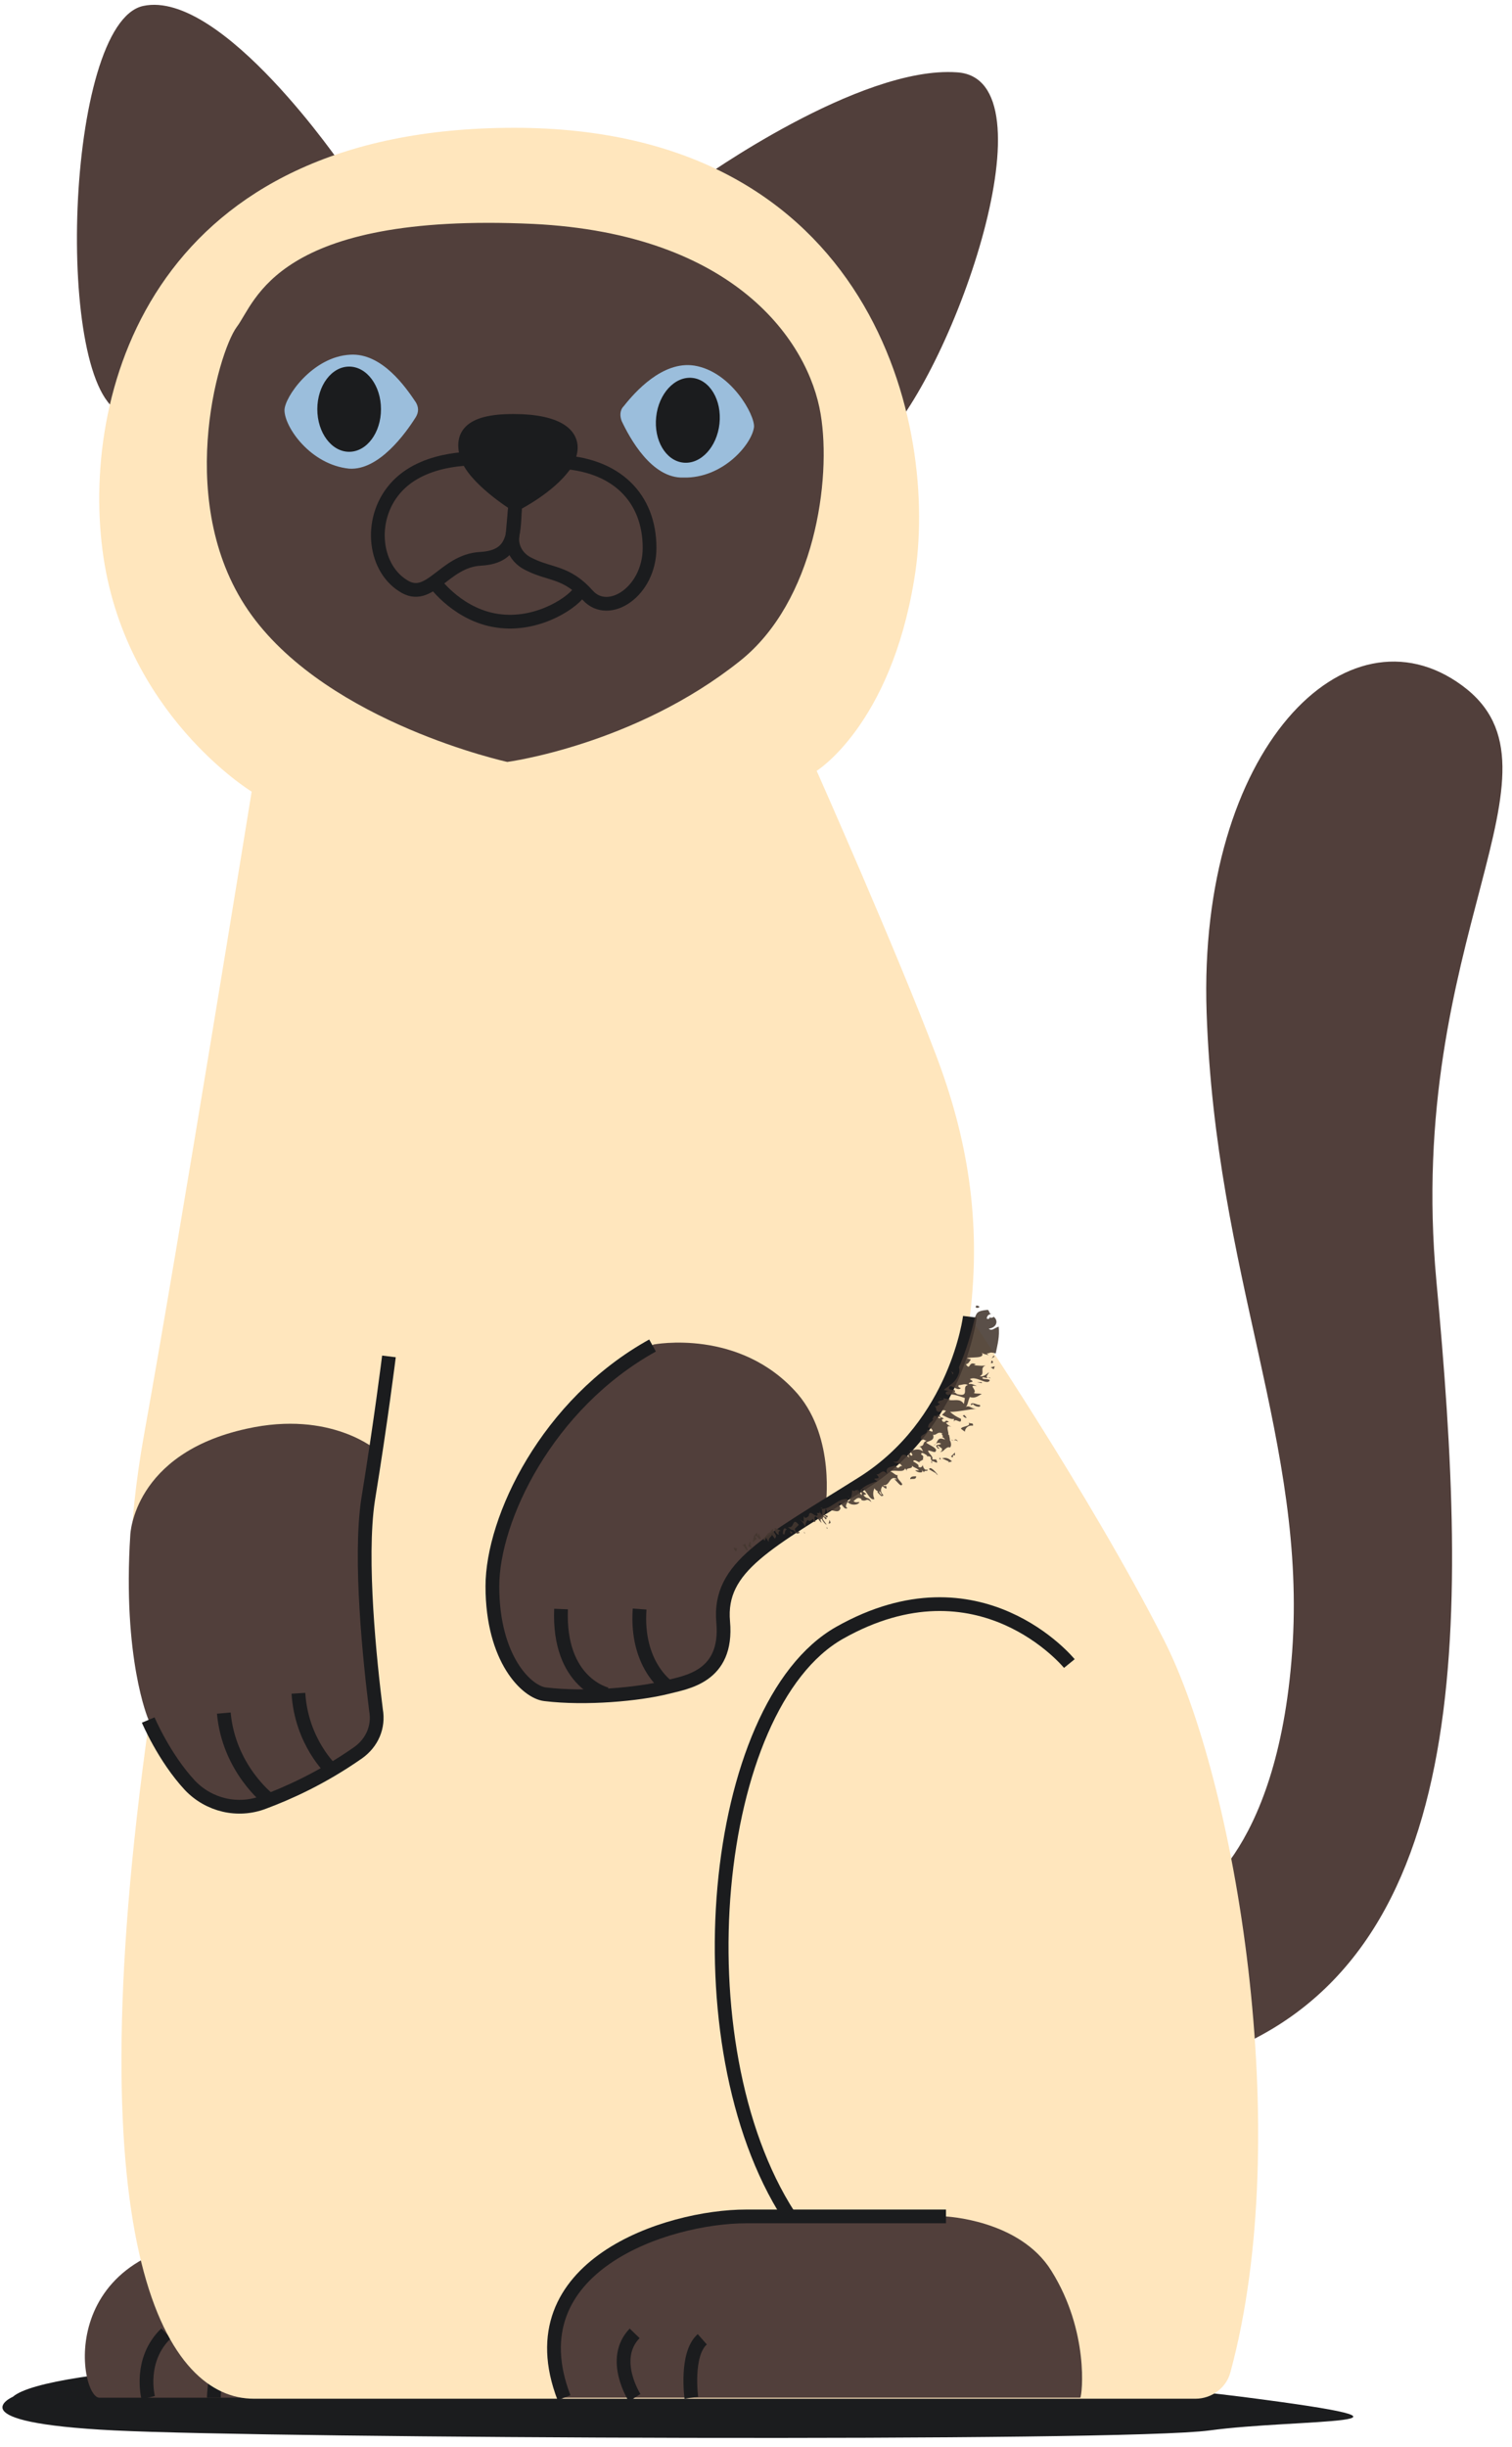 <svg width="110" height="178" viewBox="0 0 110 178" fill="none" xmlns="http://www.w3.org/2000/svg">
<path d="M0.941 174.325C0.941 174.325 -3.329 176.198 8.322 176.775C19.974 177.351 81.632 177.64 88 176.775C94.368 175.91 106.671 176.415 90.316 174.325C73.96 172.235 57.099 173.46 40.599 172.235C24.099 171.01 3.401 172.163 0.941 174.325Z" fill="#1B1C1E"/>
<path d="M86.408 138.22C86.408 138.22 92.921 135.266 94.007 120.132C95.092 104.998 88.434 92.819 87.783 73.65C87.132 54.481 97.987 43.671 106.382 49.869C114.776 56.066 102.184 68.173 104.5 93.18C106.816 118.114 107.467 143.337 87.566 149.823C87.638 149.823 84.237 145.138 86.408 138.22Z" fill="#513F3B"/>
<path d="M33.868 174.397C33.868 174.397 8.757 174.397 7.237 174.397C5.717 174.397 3.836 163.011 17.151 162.794C30.467 162.578 38.5 162.794 38.5 162.794L33.868 174.397Z" fill="#513F3B"/>
<path d="M10.783 174.397C10.783 174.397 10.059 171.658 12.085 169.713" stroke="#1B1C1E" stroke-miterlimit="10"/>
<path d="M15.559 174.397C15.559 174.397 15.559 172.163 16.572 171.154" stroke="#1B1C1E" stroke-miterlimit="10"/>
<path d="M24.967 12.179C24.967 12.179 16.138 -0.793 10.421 0.432C4.704 1.657 3.908 28.393 8.901 30.051C13.822 31.781 24.967 12.179 24.967 12.179Z" fill="#513F3B"/>
<path d="M50.875 13.116C50.875 13.116 62.526 4.756 69.618 5.261C76.783 5.693 69.474 26.736 64.191 32.141C58.908 37.546 50.875 13.116 50.875 13.116Z" fill="#513F3B"/>
<path d="M18.309 57.58C18.309 57.58 8.974 51.887 7.454 39.996C5.934 28.105 11.362 9.296 37.414 9.296C63.467 9.296 68.388 30.988 66.507 42.158C64.77 52.751 59.414 56.066 59.414 56.066C59.414 56.066 65.204 69.11 68.099 76.749C70.342 82.658 71.428 88.712 70.559 95.774C70.559 95.774 79.243 108.602 84.671 119.267C89.882 129.5 94.224 155.155 89.52 172.523C89.23 173.676 88.145 174.469 86.987 174.469H18.454C12.375 174.469 5.283 164.524 10.855 125.104C10.855 125.104 7.961 118.33 10.493 104.278C13.026 90.225 18.309 57.58 18.309 57.58Z" fill="#FFE6BD"/>
<path d="M78.592 174.397C78.592 174.397 74.178 174.397 72.875 174.397H40.961C37.27 164.812 48.487 161.209 54.204 161.209C58.618 161.209 68.75 161.209 68.75 161.209C68.75 161.209 74.178 161.425 76.493 165.172C79.243 169.568 78.737 174.181 78.592 174.397Z" fill="#513F3B"/>
<path d="M26.053 127.483C23.375 129.356 20.915 130.437 19.178 131.086C17.296 131.734 15.197 131.302 13.822 129.789C11.941 127.771 10.783 125.032 10.783 125.032C10.783 125.032 8.901 120.636 9.48 111.628C9.48 111.628 9.697 105.719 17.947 103.917C24.099 102.548 27.428 105.503 27.428 105.503C27.283 106.656 27.066 107.809 26.849 109.106C26.125 113.43 26.993 120.925 27.428 124.384C27.572 125.537 27.066 126.762 26.053 127.483Z" fill="#513F3B"/>
<path d="M10.783 125.104C10.783 125.104 11.941 127.843 13.822 129.861C15.197 131.302 17.296 131.806 19.178 131.086C20.915 130.437 23.375 129.356 26.053 127.483C27.066 126.762 27.572 125.609 27.355 124.384C26.921 120.925 26.125 113.43 26.776 109.106C27.717 103.341 28.296 98.657 28.296 98.657" stroke="#1B1C1E" stroke-miterlimit="10"/>
<path d="M19.54 130.87C19.54 130.87 16.645 128.636 16.283 124.6" stroke="#1B1C1E" stroke-miterlimit="10"/>
<path d="M24.099 128.708C24.099 128.708 21.928 126.69 21.71 123.159" stroke="#1B1C1E" stroke-miterlimit="10"/>
<path d="M60.066 109.538C55 112.637 52.395 114.439 52.684 117.898C53.046 121.934 49.934 122.294 48.559 122.654C46.533 123.159 42.697 123.519 39.73 123.159C38.428 123.015 35.895 120.636 35.895 115.304C35.895 110.403 39.875 102.044 47.546 97.792C47.546 97.792 53.842 96.567 58.039 101.395C60.789 104.638 60.066 109.538 60.066 109.538Z" fill="#513F3B"/>
<path d="M70.559 95.774C70.559 95.774 69.618 103.557 62.743 107.881C55.868 112.205 52.25 113.934 52.612 117.97C52.974 122.006 49.862 122.366 48.487 122.726C46.461 123.231 42.625 123.591 39.658 123.231C38.355 123.087 35.822 120.709 35.822 115.376C35.822 110.475 39.803 102.116 47.474 97.864" stroke="#1B1C1E" stroke-miterlimit="10"/>
<path d="M44.145 123.231C44.145 123.231 40.599 122.438 40.816 117.033" stroke="#1B1C1E" stroke-miterlimit="10"/>
<path d="M48.559 122.654C48.559 122.654 46.243 121.069 46.533 117.033" stroke="#1B1C1E" stroke-miterlimit="10"/>
<path d="M77.796 120.997C77.796 120.997 71.283 112.998 61.079 118.763C51.671 124.096 49.355 148.67 57.388 161.137" stroke="#1B1C1E" stroke-miterlimit="10"/>
<path d="M41.033 174.397C37.342 164.812 48.559 161.209 54.276 161.209C58.691 161.209 68.822 161.209 68.822 161.209" stroke="#1B1C1E" stroke-miterlimit="10"/>
<path d="M46.171 174.397C46.171 174.397 44.362 171.586 46.171 169.713" stroke="#1B1C1E" stroke-miterlimit="10"/>
<path d="M50.296 174.397C50.296 174.397 49.862 171.226 51.092 170.145" stroke="#1B1C1E" stroke-miterlimit="10"/>
<path d="M36.908 55.418C36.908 55.418 24.026 52.607 18.309 44.752C12.592 36.897 15.849 25.655 17.224 23.781C18.599 21.98 20.046 15.422 38.789 16.287C53.48 17.007 58.836 24.862 59.704 30.123C60.5 34.879 59.27 43.743 53.842 48.067C46.171 54.193 36.908 55.418 36.908 55.418Z" fill="#513F3B"/>
<path d="M30.25 30.339C30.467 29.979 30.467 29.619 30.25 29.258C29.526 28.177 27.79 25.655 25.474 25.799C22.724 25.943 20.697 28.898 20.697 29.835C20.697 31.06 22.579 33.798 25.401 34.087C27.572 34.231 29.526 31.492 30.25 30.339Z" fill="#9BBEDC"/>
<path d="M25.401 32.861C26.68 32.861 27.717 31.474 27.717 29.763C27.717 28.051 26.68 26.664 25.401 26.664C24.123 26.664 23.085 28.051 23.085 29.763C23.085 31.474 24.123 32.861 25.401 32.861Z" fill="#1B1C1E"/>
<path d="M34.954 33.366C34.954 33.366 31.118 33.078 28.947 35.312C26.776 37.546 27.138 41.221 29.309 42.59C31.263 43.888 32.276 40.789 34.954 40.645C37.632 40.5 37.342 38.555 37.487 36.609C37.559 34.735 34.954 33.366 34.954 33.366Z" stroke="#1B1C1E" stroke-miterlimit="10"/>
<path d="M37.27 39.131C37.27 39.131 37.125 40.428 38.572 41.077C40.02 41.798 41.25 41.581 42.77 43.311C44.289 44.968 47.257 43.023 47.257 39.852C47.257 36.249 44.868 33.726 40.526 33.582C36.184 33.438 37.632 35.023 37.632 35.023L37.27 39.131Z" stroke="#1B1C1E" stroke-miterlimit="10"/>
<path d="M31.625 42.374C31.625 42.374 33.434 44.896 36.474 45.185C39.296 45.473 41.829 43.743 42.263 42.879" stroke="#1B1C1E" stroke-miterlimit="10"/>
<path d="M37.487 36.681C37.487 36.681 34.375 34.735 33.941 33.078C33.507 31.492 34.375 30.483 37.993 30.628C40.961 30.772 42.263 31.925 41.105 33.798C39.947 35.456 37.487 36.681 37.487 36.681Z" fill="#1B1C1E" stroke="#1B1C1E" stroke-miterlimit="10"/>
<g opacity="0.88">
<path d="M66 105.719C66.072 105.719 66.072 105.719 66.145 105.791C66.145 105.791 66.072 105.791 66 105.719Z" fill="#443730"/>
<path d="M61.803 108.962L61.658 108.818C61.803 108.89 61.803 108.962 61.803 108.962Z" fill="#443730"/>
<path d="M68.605 101.755C68.533 101.683 68.533 101.683 68.605 101.755C68.533 101.683 68.533 101.683 68.605 101.755Z" fill="#443730"/>
<path d="M68.967 101.539C68.967 101.539 68.967 101.467 69.04 101.467L68.967 101.539C69.04 101.539 69.112 101.467 68.967 101.539Z" fill="#443730"/>
<path d="M71.934 100.17L72.079 100.242C72.007 100.242 71.934 100.242 71.934 100.17Z" fill="#443730"/>
<path d="M68.388 101.683C68.46 101.683 68.46 101.683 68.533 101.683C68.46 101.683 68.388 101.755 68.388 101.683Z" fill="#443730"/>
<path d="M65.928 105.647C65.999 105.719 65.999 105.719 65.928 105.647C65.999 105.719 65.999 105.719 65.928 105.647Z" fill="#443730"/>
<path d="M59.849 109.683C59.776 109.683 59.776 109.683 59.704 109.683C59.776 109.611 59.849 109.683 59.849 109.683Z" fill="#443730"/>
<path d="M68.171 103.053C68.533 103.341 68.316 102.909 68.678 103.197C68.533 103.197 68.46 103.269 68.605 103.413C68.895 103.485 68.678 103.197 69.04 103.413L68.822 103.485C68.967 103.701 69.257 103.773 69.184 103.773C68.678 103.557 69.112 104.278 68.967 104.35H69.04L69.112 104.71C69.112 104.71 69.04 104.71 69.04 104.638C69.184 104.854 69.257 105.143 69.112 105.287C68.822 105.143 68.605 105.719 68.388 105.575C68.533 105.575 68.533 105.503 68.533 105.359L68.243 105.143C68.099 105.287 68.533 105.359 68.243 105.359C67.882 104.998 68.388 105.143 68.46 104.998C68.316 104.926 68.243 104.926 68.099 104.998C68.243 104.782 68.243 104.494 68.75 104.71C68.678 104.566 68.533 104.494 68.46 104.494C68.822 104.566 68.316 104.206 68.605 104.278C68.171 104.062 68.171 104.422 67.882 104.35C68.026 104.782 67.592 104.782 67.375 104.926C67.665 105.143 67.954 105.215 68.099 105.431C68.099 105.791 67.809 105.503 67.52 105.503C67.52 105.719 67.954 105.935 67.809 106.151H68.099C68.388 106.656 67.809 106.151 67.809 106.296C67.737 106.151 67.665 106.079 67.737 106.007C67.592 105.863 67.447 105.935 67.447 105.935V105.863C67.23 105.719 67.013 105.575 67.013 105.791C67.303 105.935 67.085 106.079 67.158 106.151H67.23C67.085 106.151 67.013 106.296 66.868 106.296L66.941 106.368C66.796 106.368 66.507 106.079 66.434 106.296C66.579 106.368 66.941 106.584 66.796 106.656C66.941 106.8 67.085 106.728 67.158 106.512C67.085 106.656 67.303 107.016 67.447 106.872C67.592 107.088 67.23 106.872 67.23 107.088C67.158 107.016 67.085 106.944 67.013 106.872C67.303 107.16 66.796 107.16 66.579 106.944H66.868C66.651 106.728 66.362 106.728 66.29 106.512C66.579 106.944 65.783 106.656 66 107.016L65.855 106.8C65.71 107.16 65.132 106.872 64.77 107.016C64.987 107.088 65.276 107.449 65.349 107.232C65.132 107.521 65.566 107.737 65.638 107.953C65.566 108.241 65.204 107.665 65.059 107.593H65.276C64.697 107.232 64.77 108.097 64.263 108.025C64.335 108.169 64.408 108.025 64.48 108.097C64.553 108.457 64.335 108.169 64.191 108.097C64.118 108.241 63.974 108.457 64.263 108.746C64.191 108.962 64.118 108.53 63.974 108.457V108.53C63.829 108.457 63.684 108.385 63.612 108.241C63.539 108.457 63.467 108.674 63.612 109.034C63.25 109.178 63.033 108.313 62.743 108.313C62.743 108.53 62.888 108.53 63.033 108.674L62.816 108.746C63.105 109.106 63.178 108.818 63.395 109.25C62.961 108.89 63.105 109.25 62.671 109.106V109.034C62.382 108.818 62.237 109.106 62.092 109.178C62.237 109.322 62.382 109.25 62.526 109.25C62.454 109.466 61.947 109.538 61.658 109.25C61.586 109.394 61.441 109.611 61.658 109.683C61.368 109.899 61.224 109.178 61.007 109.394L61.151 109.683C61.007 110.259 60.355 109.538 60.211 110.043L60.066 109.683C60.066 109.899 59.993 109.971 59.993 110.187L60.211 110.259C60.211 110.619 59.921 109.971 59.849 110.331C59.776 110.187 59.849 109.899 59.776 109.755C60.5 109.755 60.934 108.962 61.658 109.034C61.658 109.106 61.658 109.178 61.73 109.25C61.73 109.106 61.947 109.178 61.803 108.962C62.02 108.962 61.947 108.457 62.02 108.385C62.237 108.602 62.309 108.097 62.454 108.602L62.382 108.313C62.526 108.457 62.599 108.674 62.671 108.746C62.743 108.674 62.671 108.457 62.526 108.457C62.816 108.097 63.322 107.881 63.829 107.737L63.612 107.593C63.612 107.449 64.191 107.665 63.757 107.232C64.046 107.304 64.191 106.728 64.553 107.232C64.335 106.656 64.842 106.728 65.132 106.584C65.421 107.016 65.421 106.512 65.638 106.656C65.421 106.296 65.204 106.512 64.987 106.296C65.638 106.512 65.349 105.359 66.145 106.007C66.145 105.935 66.145 105.935 66.072 105.935C66.145 105.863 66.072 105.719 66.072 105.647C66.217 105.719 66.217 105.935 66.362 105.863C66.434 105.719 66.145 105.575 66.145 105.503C66.507 105.503 66.796 105.287 67.158 105.575C67.085 105.431 67.013 105.215 66.868 105.215C67.375 105.143 67.013 104.926 67.447 104.782C67.375 104.854 67.085 104.566 67.085 104.782C66.724 104.278 67.52 104.422 67.447 103.989L67.809 104.134C67.954 104.062 67.665 103.773 67.52 103.845C67.52 103.485 67.737 103.485 67.882 103.269C67.882 103.197 67.809 103.197 67.809 103.269L67.954 102.981C68.026 102.981 68.243 102.981 68.46 103.125C68.316 102.836 68.171 102.836 68.171 103.053Z" fill="#443730"/>
<path d="M67.809 106.44C67.737 106.368 67.737 106.296 67.737 106.296C67.809 106.296 67.809 106.368 67.809 106.44Z" fill="#443730"/>
<path d="M70.559 100.314C71.066 100.602 70.415 100.458 70.487 100.674C70.632 100.602 70.921 100.747 71.066 100.819C70.342 100.674 71.138 101.107 70.849 101.323C71.066 101.395 71.138 101.323 71.428 101.395C71.21 101.467 70.993 101.755 70.559 101.611C70.415 101.9 70.415 102.188 70.27 102.332C70.559 102.188 70.632 102.476 71.066 102.476C70.559 102.476 69.763 102.692 69.112 102.692C69.474 102.981 69.474 102.981 69.908 103.197C69.98 103.701 69.474 103.053 69.401 103.413V103.197C69.184 103.269 68.822 103.053 68.533 102.909L68.822 102.62C68.533 102.476 68.46 102.692 68.316 102.692C67.954 102.62 68.243 102.404 67.954 102.26C68.171 102.332 68.243 102.188 68.388 102.116L68.243 102.044C68.171 101.828 68.605 101.9 68.678 101.755L68.605 101.683C68.822 101.755 69.04 101.755 69.112 101.755L69.04 101.828C69.474 101.9 69.835 101.683 70.125 102.116L70.197 101.683C69.763 101.539 69.184 101.323 68.967 101.467L68.822 101.395C68.678 101.107 69.329 101.107 69.618 101.395C70.632 101.683 69.908 100.819 70.415 100.747C70.197 100.602 69.98 100.747 69.763 100.747C69.691 100.819 69.691 100.891 69.908 100.963C69.618 101.251 69.112 100.53 69.04 100.963C69.04 101.179 69.546 100.963 69.474 101.251L68.678 101.107C68.75 100.963 68.967 100.891 69.112 100.747C69.546 100.458 69.691 100.098 69.763 99.882C69.835 99.666 69.763 99.449 69.763 99.449C70.27 98.296 70.632 97.071 70.921 95.846C71.066 95.486 71.066 95.342 71.862 95.27C72.007 95.342 71.934 95.63 72.224 95.558C71.934 95.558 71.79 95.702 71.79 95.918C72.079 95.99 71.934 95.774 72.007 95.774V95.846C72.151 95.846 72.224 95.846 72.296 95.774C72.658 96.062 72.513 96.567 71.934 96.639C72.151 96.855 72.368 96.567 72.658 96.495C72.73 97.215 72.585 97.72 72.441 98.441C71.934 98.296 72.079 98.441 71.79 98.441L71.934 98.585C71.862 98.513 71.5 98.513 71.428 98.368C71.717 98.873 70.632 98.657 70.342 98.801L70.632 98.873C70.487 99.089 70.487 99.161 70.27 99.233C70.632 99.738 70.415 98.945 70.993 99.233L70.849 99.305C71.066 99.305 71.5 99.377 71.717 99.305C71.21 99.522 71.717 99.882 71.283 100.098C71.572 100.17 71.862 99.882 71.934 99.81C71.934 99.954 71.645 100.098 71.862 100.242L71.5 100.17C71.355 100.386 71.862 100.242 72.007 100.386C71.862 100.819 70.993 100.026 70.559 100.314Z" fill="#443730"/>
<path d="M67.954 105.143C67.954 105.07 68.026 105.07 68.099 104.998C68.026 105.07 68.026 105.07 67.954 105.143Z" fill="#443730"/>
<path d="M69.184 104.71C69.257 104.71 69.257 104.782 69.329 104.782C69.257 104.71 69.257 104.71 69.184 104.71Z" fill="#443730"/>
<path d="M69.691 104.854C69.546 104.71 69.546 104.782 69.329 104.71C69.474 104.782 69.546 104.566 69.691 104.854Z" fill="#443730"/>
<path d="M53.553 112.853C53.48 112.781 53.336 112.637 53.408 112.565L53.625 112.637L53.553 112.853Z" fill="#443730"/>
<path d="M53.987 112.421L54.204 112.277L54.421 112.781C54.132 112.709 54.204 112.349 53.987 112.421Z" fill="#443730"/>
<path d="M54.566 112.061L54.493 111.917C54.493 111.989 54.566 111.989 54.566 112.061Z" fill="#443730"/>
<path d="M54.566 112.277L54.711 112.637L54.421 112.421L54.493 112.349C54.493 112.205 54.566 112.133 54.566 112.133L54.711 112.349C54.638 112.277 54.566 112.205 54.566 112.277Z" fill="#443730"/>
<path d="M55.217 111.484C55.217 111.628 55.289 111.772 55.362 111.917C55.145 112.061 55.072 111.556 54.928 111.772C55.217 111.989 54.855 111.989 54.783 112.205C54.783 111.845 54.855 111.628 55.072 111.484L55.145 111.7C55.217 111.772 55.145 111.628 55.217 111.484Z" fill="#443730"/>
<path d="M56.375 111.917L56.158 111.628C56.158 111.772 55.868 111.845 55.941 112.133C55.868 112.133 55.796 111.917 55.724 111.845C55.651 112.061 55.651 112.133 55.507 111.917C55.868 111.628 55.724 111.556 56.086 111.412C56.086 111.34 56.013 111.34 56.013 111.412L56.23 111.196C56.303 111.628 56.592 111.628 56.375 111.917Z" fill="#443730"/>
<path d="M56.664 111.628C56.52 111.628 56.303 111.34 56.375 111.124C56.52 111.196 56.664 111.268 56.809 111.34C56.737 111.34 56.592 111.34 56.664 111.628Z" fill="#443730"/>
<path d="M56.954 111.556C56.954 111.34 57.026 110.98 57.243 111.268C57.026 111.268 57.171 111.772 56.954 111.556Z" fill="#443730"/>
<path d="M58.112 110.908L57.822 111.196C57.895 111.628 58.039 111.268 58.184 111.484C57.895 111.628 57.967 111.484 57.678 111.268C57.605 111.34 57.388 111.124 57.316 111.052C57.822 111.268 57.605 110.259 58.112 110.908Z" fill="#443730"/>
<path d="M57.533 111.556L57.461 111.34L57.678 111.484L57.533 111.556Z" fill="#443730"/>
<path d="M58.836 110.259C58.908 109.683 59.342 110.475 59.487 110.187C59.487 110.187 59.487 110.115 59.414 110.043H59.632V109.899C59.704 110.187 59.921 110.259 60.138 110.403C60.066 110.764 59.921 110.043 59.849 110.475C59.921 110.619 60.066 110.764 60.138 110.908C59.993 110.836 59.849 110.619 59.776 110.475C59.632 110.475 59.704 110.619 59.776 110.764C59.559 110.619 59.414 110.187 59.27 110.331C59.197 110.619 59.487 110.692 59.197 110.692C59.197 110.187 58.98 110.836 58.763 110.547C58.618 110.691 58.546 110.98 58.618 111.196C58.546 110.836 58.257 110.547 58.112 110.475L58.474 110.692V110.259C58.546 110.475 58.691 110.403 58.836 110.259Z" fill="#443730"/>
<path d="M59.993 110.98L60.066 111.052L59.993 110.98Z" fill="#443730"/>
<path d="M58.474 111.412L58.546 111.484V111.556L58.474 111.412Z" fill="#443730"/>
<path d="M60.211 111.196C60.138 111.196 60.138 111.124 60.138 111.052L60.211 111.196Z" fill="#443730"/>
<path d="M60.283 110.836L60.355 110.547L60.428 110.764L60.283 110.836Z" fill="#443730"/>
<path d="M64.191 108.746C64.191 108.962 63.974 108.674 63.829 108.53C63.974 108.313 63.974 108.746 64.191 108.746Z" fill="#443730"/>
<path d="M66.651 107.377C66.651 107.665 66.362 107.521 66.217 107.593C66.217 107.377 66.434 107.377 66.651 107.377Z" fill="#443730"/>
<path d="M68.243 107.304C68.171 107.232 68.099 107.232 68.099 107.16L67.592 106.872C67.665 106.584 68.099 107.088 68.243 107.304Z" fill="#443730"/>
<path d="M69.257 106.296L68.967 106.368L69.04 106.296C68.822 106.223 68.75 106.151 68.533 106.079C68.75 106.007 68.967 106.007 69.257 106.296Z" fill="#443730"/>
<path d="M68.316 106.079C68.316 106.079 68.388 106.079 68.388 106.007C68.46 106.151 68.46 106.223 68.316 106.079Z" fill="#443730"/>
<path d="M68.46 106.007C68.46 106.007 68.533 106.007 68.46 106.007C68.46 106.007 68.46 106.079 68.46 106.007C68.388 106.007 68.388 106.007 68.46 106.007Z" fill="#443730"/>
<path d="M69.184 105.935L69.474 105.647V105.863C69.184 105.719 69.474 106.151 69.184 105.935Z" fill="#443730"/>
<path d="M70.197 104.134L69.908 103.917C69.98 103.701 70.776 103.773 70.415 103.413C70.559 103.629 70.849 103.413 70.776 103.701C70.415 103.629 70.197 103.917 70.197 104.134Z" fill="#443730"/>
<path d="M70.27 103.125C70.197 103.125 70.125 103.053 70.053 102.981C70.053 102.908 70.27 102.908 70.342 102.981C69.908 102.764 70.487 103.197 70.27 103.125Z" fill="#443730"/>
<path d="M70.776 102.116C70.704 102.188 70.632 102.26 70.632 102.116C70.776 101.972 71.066 102.188 71.283 102.188C71.428 102.404 70.921 102.332 70.776 102.116Z" fill="#443730"/>
<path d="M69.184 99.738C69.474 99.882 69.329 99.954 69.257 99.954C69.329 99.954 69.257 99.81 69.184 99.738Z" fill="#443730"/>
<path d="M71.428 100.53V100.602L71.066 100.53H71.428Z" fill="#443730"/>
<path d="M72.079 99.449L72.368 99.377L72.296 99.594L72.079 99.449Z" fill="#443730"/>
<path d="M72.079 99.161L72.151 98.945L72.224 99.017C72.296 99.233 72.079 99.089 72.079 99.161Z" fill="#443730"/>
<path d="M72.296 98.585C72.296 98.585 72.296 98.657 72.368 98.657L72.151 98.801L72.296 98.585Z" fill="#443730"/>
<path d="M71.138 95.126C70.849 95.126 71.066 94.981 70.993 94.981C71.066 94.909 71.428 95.053 71.138 95.126Z" fill="#443730"/>
</g>
<path d="M45.23 30.628C45.086 30.267 45.086 29.835 45.375 29.547C46.171 28.538 48.197 26.232 50.513 26.592C53.191 27.024 54.928 30.195 54.855 31.06C54.711 32.285 52.612 34.807 49.717 34.735C47.401 34.807 45.809 31.853 45.23 30.628Z" fill="#9BBEDC"/>
<path d="M52.343 30.815C52.527 29.113 51.645 27.623 50.373 27.487C49.102 27.351 47.922 28.62 47.738 30.321C47.554 32.023 48.436 33.513 49.708 33.649C50.979 33.785 52.16 32.516 52.343 30.815Z" fill="#1B1C1E"/>
</svg>
